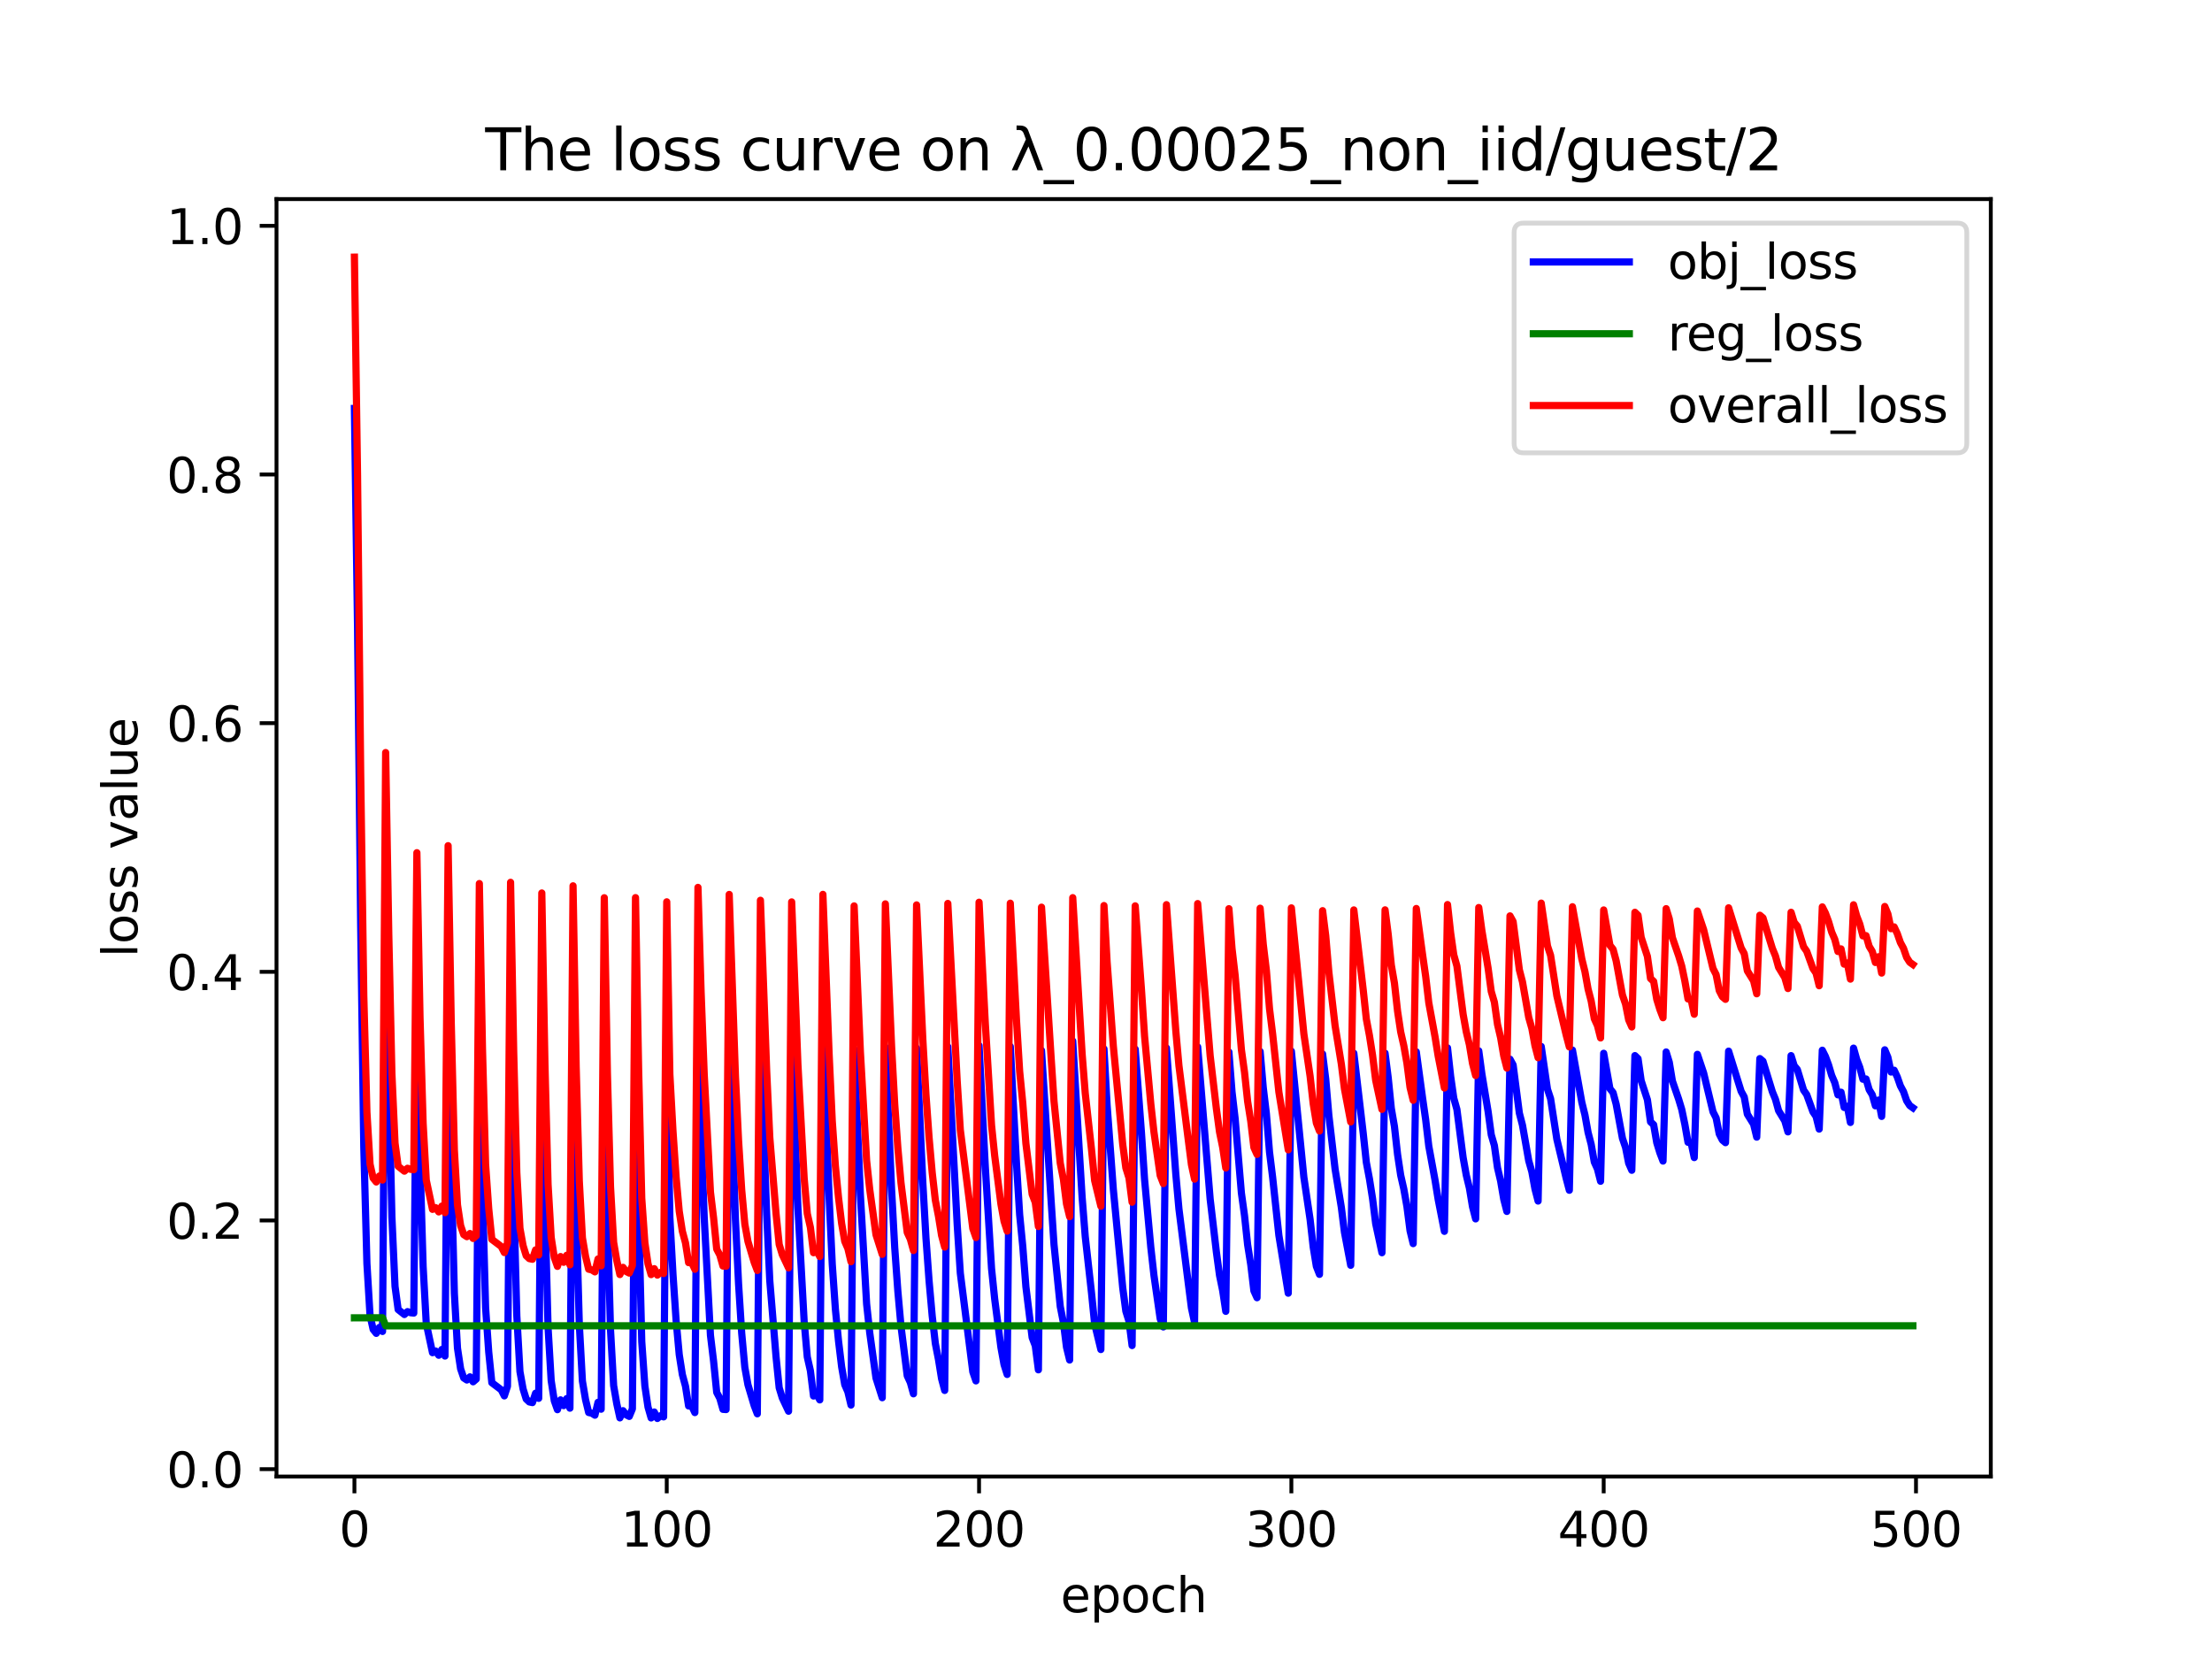 <?xml version="1.0" encoding="utf-8" standalone="no"?>
<!DOCTYPE svg PUBLIC "-//W3C//DTD SVG 1.1//EN"
  "http://www.w3.org/Graphics/SVG/1.1/DTD/svg11.dtd">
<svg xmlns:xlink="http://www.w3.org/1999/xlink" width="460.8pt" height="345.6pt" viewBox="0 0 460.8 345.6" xmlns="http://www.w3.org/2000/svg" version="1.1">
 <defs>
  <style type="text/css">*{stroke-linejoin: round; stroke-linecap: butt}</style>
 </defs>
 <g id="figure_1">
  <g id="patch_1">
   <path d="M 0 345.6 
L 460.8 345.6 
L 460.8 0 
L 0 0 
z
" style="fill: #ffffff"/>
  </g>
  <g id="axes_1">
   <g id="patch_2">
    <path d="M 57.6 307.584 
L 414.72 307.584 
L 414.72 41.472 
L 57.6 41.472 
z
" style="fill: #ffffff"/>
   </g>
   <g id="matplotlib.axis_1">
    <g id="xtick_1">
     <g id="line2d_1">
      <defs>
       <path id="mf3354cf940" d="M 0 0 
L 0 3.5 
" style="stroke: #000000; stroke-width: 0.8"/>
      </defs>
      <g>
       <use xlink:href="#mf3354cf940" x="73.833" y="307.584" style="stroke: #000000; stroke-width: 0.8"/>
      </g>
     </g>
     <g id="text_1">
      <!-- 0 -->
      <g transform="translate(70.651 322.182) scale(0.1 -0.1)">
       <defs>
        <path id="DejaVuSans-30" d="M 2034 4250 
Q 1547 4250 1301 3770 
Q 1056 3291 1056 2328 
Q 1056 1369 1301 889 
Q 1547 409 2034 409 
Q 2525 409 2770 889 
Q 3016 1369 3016 2328 
Q 3016 3291 2770 3770 
Q 2525 4250 2034 4250 
z
M 2034 4750 
Q 2819 4750 3233 4129 
Q 3647 3509 3647 2328 
Q 3647 1150 3233 529 
Q 2819 -91 2034 -91 
Q 1250 -91 836 529 
Q 422 1150 422 2328 
Q 422 3509 836 4129 
Q 1250 4750 2034 4750 
z
" transform="scale(0.016)"/>
       </defs>
       <use xlink:href="#DejaVuSans-30"/>
      </g>
     </g>
    </g>
    <g id="xtick_2">
     <g id="line2d_2">
      <g>
       <use xlink:href="#mf3354cf940" x="138.894" y="307.584" style="stroke: #000000; stroke-width: 0.8"/>
      </g>
     </g>
     <g id="text_2">
      <!-- 100 -->
      <g transform="translate(129.35 322.182) scale(0.1 -0.1)">
       <defs>
        <path id="DejaVuSans-31" d="M 794 531 
L 1825 531 
L 1825 4091 
L 703 3866 
L 703 4441 
L 1819 4666 
L 2450 4666 
L 2450 531 
L 3481 531 
L 3481 0 
L 794 0 
L 794 531 
z
" transform="scale(0.016)"/>
       </defs>
       <use xlink:href="#DejaVuSans-31"/>
       <use xlink:href="#DejaVuSans-30" x="63.623"/>
       <use xlink:href="#DejaVuSans-30" x="127.246"/>
      </g>
     </g>
    </g>
    <g id="xtick_3">
     <g id="line2d_3">
      <g>
       <use xlink:href="#mf3354cf940" x="203.955" y="307.584" style="stroke: #000000; stroke-width: 0.8"/>
      </g>
     </g>
     <g id="text_3">
      <!-- 200 -->
      <g transform="translate(194.411 322.182) scale(0.1 -0.1)">
       <defs>
        <path id="DejaVuSans-32" d="M 1228 531 
L 3431 531 
L 3431 0 
L 469 0 
L 469 531 
Q 828 903 1448 1529 
Q 2069 2156 2228 2338 
Q 2531 2678 2651 2914 
Q 2772 3150 2772 3378 
Q 2772 3750 2511 3984 
Q 2250 4219 1831 4219 
Q 1534 4219 1204 4116 
Q 875 4013 500 3803 
L 500 4441 
Q 881 4594 1212 4672 
Q 1544 4750 1819 4750 
Q 2544 4750 2975 4387 
Q 3406 4025 3406 3419 
Q 3406 3131 3298 2873 
Q 3191 2616 2906 2266 
Q 2828 2175 2409 1742 
Q 1991 1309 1228 531 
z
" transform="scale(0.016)"/>
       </defs>
       <use xlink:href="#DejaVuSans-32"/>
       <use xlink:href="#DejaVuSans-30" x="63.623"/>
       <use xlink:href="#DejaVuSans-30" x="127.246"/>
      </g>
     </g>
    </g>
    <g id="xtick_4">
     <g id="line2d_4">
      <g>
       <use xlink:href="#mf3354cf940" x="269.016" y="307.584" style="stroke: #000000; stroke-width: 0.8"/>
      </g>
     </g>
     <g id="text_4">
      <!-- 300 -->
      <g transform="translate(259.472 322.182) scale(0.1 -0.1)">
       <defs>
        <path id="DejaVuSans-33" d="M 2597 2516 
Q 3050 2419 3304 2112 
Q 3559 1806 3559 1356 
Q 3559 666 3084 287 
Q 2609 -91 1734 -91 
Q 1441 -91 1130 -33 
Q 819 25 488 141 
L 488 750 
Q 750 597 1062 519 
Q 1375 441 1716 441 
Q 2309 441 2620 675 
Q 2931 909 2931 1356 
Q 2931 1769 2642 2001 
Q 2353 2234 1838 2234 
L 1294 2234 
L 1294 2753 
L 1863 2753 
Q 2328 2753 2575 2939 
Q 2822 3125 2822 3475 
Q 2822 3834 2567 4026 
Q 2313 4219 1838 4219 
Q 1578 4219 1281 4162 
Q 984 4106 628 3988 
L 628 4550 
Q 988 4650 1302 4700 
Q 1616 4750 1894 4750 
Q 2613 4750 3031 4423 
Q 3450 4097 3450 3541 
Q 3450 3153 3228 2886 
Q 3006 2619 2597 2516 
z
" transform="scale(0.016)"/>
       </defs>
       <use xlink:href="#DejaVuSans-33"/>
       <use xlink:href="#DejaVuSans-30" x="63.623"/>
       <use xlink:href="#DejaVuSans-30" x="127.246"/>
      </g>
     </g>
    </g>
    <g id="xtick_5">
     <g id="line2d_5">
      <g>
       <use xlink:href="#mf3354cf940" x="334.077" y="307.584" style="stroke: #000000; stroke-width: 0.8"/>
      </g>
     </g>
     <g id="text_5">
      <!-- 400 -->
      <g transform="translate(324.533 322.182) scale(0.1 -0.1)">
       <defs>
        <path id="DejaVuSans-34" d="M 2419 4116 
L 825 1625 
L 2419 1625 
L 2419 4116 
z
M 2253 4666 
L 3047 4666 
L 3047 1625 
L 3713 1625 
L 3713 1100 
L 3047 1100 
L 3047 0 
L 2419 0 
L 2419 1100 
L 313 1100 
L 313 1709 
L 2253 4666 
z
" transform="scale(0.016)"/>
       </defs>
       <use xlink:href="#DejaVuSans-34"/>
       <use xlink:href="#DejaVuSans-30" x="63.623"/>
       <use xlink:href="#DejaVuSans-30" x="127.246"/>
      </g>
     </g>
    </g>
    <g id="xtick_6">
     <g id="line2d_6">
      <g>
       <use xlink:href="#mf3354cf940" x="399.138" y="307.584" style="stroke: #000000; stroke-width: 0.8"/>
      </g>
     </g>
     <g id="text_6">
      <!-- 500 -->
      <g transform="translate(389.594 322.182) scale(0.1 -0.1)">
       <defs>
        <path id="DejaVuSans-35" d="M 691 4666 
L 3169 4666 
L 3169 4134 
L 1269 4134 
L 1269 2991 
Q 1406 3038 1543 3061 
Q 1681 3084 1819 3084 
Q 2600 3084 3056 2656 
Q 3513 2228 3513 1497 
Q 3513 744 3044 326 
Q 2575 -91 1722 -91 
Q 1428 -91 1123 -41 
Q 819 9 494 109 
L 494 744 
Q 775 591 1075 516 
Q 1375 441 1709 441 
Q 2250 441 2565 725 
Q 2881 1009 2881 1497 
Q 2881 1984 2565 2268 
Q 2250 2553 1709 2553 
Q 1456 2553 1204 2497 
Q 953 2441 691 2322 
L 691 4666 
z
" transform="scale(0.016)"/>
       </defs>
       <use xlink:href="#DejaVuSans-35"/>
       <use xlink:href="#DejaVuSans-30" x="63.623"/>
       <use xlink:href="#DejaVuSans-30" x="127.246"/>
      </g>
     </g>
    </g>
    <g id="text_7">
     <!-- epoch -->
     <g transform="translate(220.932 335.861) scale(0.1 -0.1)">
      <defs>
       <path id="DejaVuSans-65" d="M 3597 1894 
L 3597 1613 
L 953 1613 
Q 991 1019 1311 708 
Q 1631 397 2203 397 
Q 2534 397 2845 478 
Q 3156 559 3463 722 
L 3463 178 
Q 3153 47 2828 -22 
Q 2503 -91 2169 -91 
Q 1331 -91 842 396 
Q 353 884 353 1716 
Q 353 2575 817 3079 
Q 1281 3584 2069 3584 
Q 2775 3584 3186 3129 
Q 3597 2675 3597 1894 
z
M 3022 2063 
Q 3016 2534 2758 2815 
Q 2500 3097 2075 3097 
Q 1594 3097 1305 2825 
Q 1016 2553 972 2059 
L 3022 2063 
z
" transform="scale(0.016)"/>
       <path id="DejaVuSans-70" d="M 1159 525 
L 1159 -1331 
L 581 -1331 
L 581 3500 
L 1159 3500 
L 1159 2969 
Q 1341 3281 1617 3432 
Q 1894 3584 2278 3584 
Q 2916 3584 3314 3078 
Q 3713 2572 3713 1747 
Q 3713 922 3314 415 
Q 2916 -91 2278 -91 
Q 1894 -91 1617 61 
Q 1341 213 1159 525 
z
M 3116 1747 
Q 3116 2381 2855 2742 
Q 2594 3103 2138 3103 
Q 1681 3103 1420 2742 
Q 1159 2381 1159 1747 
Q 1159 1113 1420 752 
Q 1681 391 2138 391 
Q 2594 391 2855 752 
Q 3116 1113 3116 1747 
z
" transform="scale(0.016)"/>
       <path id="DejaVuSans-6f" d="M 1959 3097 
Q 1497 3097 1228 2736 
Q 959 2375 959 1747 
Q 959 1119 1226 758 
Q 1494 397 1959 397 
Q 2419 397 2687 759 
Q 2956 1122 2956 1747 
Q 2956 2369 2687 2733 
Q 2419 3097 1959 3097 
z
M 1959 3584 
Q 2709 3584 3137 3096 
Q 3566 2609 3566 1747 
Q 3566 888 3137 398 
Q 2709 -91 1959 -91 
Q 1206 -91 779 398 
Q 353 888 353 1747 
Q 353 2609 779 3096 
Q 1206 3584 1959 3584 
z
" transform="scale(0.016)"/>
       <path id="DejaVuSans-63" d="M 3122 3366 
L 3122 2828 
Q 2878 2963 2633 3030 
Q 2388 3097 2138 3097 
Q 1578 3097 1268 2742 
Q 959 2388 959 1747 
Q 959 1106 1268 751 
Q 1578 397 2138 397 
Q 2388 397 2633 464 
Q 2878 531 3122 666 
L 3122 134 
Q 2881 22 2623 -34 
Q 2366 -91 2075 -91 
Q 1284 -91 818 406 
Q 353 903 353 1747 
Q 353 2603 823 3093 
Q 1294 3584 2113 3584 
Q 2378 3584 2631 3529 
Q 2884 3475 3122 3366 
z
" transform="scale(0.016)"/>
       <path id="DejaVuSans-68" d="M 3513 2113 
L 3513 0 
L 2938 0 
L 2938 2094 
Q 2938 2591 2744 2837 
Q 2550 3084 2163 3084 
Q 1697 3084 1428 2787 
Q 1159 2491 1159 1978 
L 1159 0 
L 581 0 
L 581 4863 
L 1159 4863 
L 1159 2956 
Q 1366 3272 1645 3428 
Q 1925 3584 2291 3584 
Q 2894 3584 3203 3211 
Q 3513 2838 3513 2113 
z
" transform="scale(0.016)"/>
      </defs>
      <use xlink:href="#DejaVuSans-65"/>
      <use xlink:href="#DejaVuSans-70" x="61.523"/>
      <use xlink:href="#DejaVuSans-6f" x="125"/>
      <use xlink:href="#DejaVuSans-63" x="186.182"/>
      <use xlink:href="#DejaVuSans-68" x="241.162"/>
     </g>
    </g>
   </g>
   <g id="matplotlib.axis_2">
    <g id="ytick_1">
     <g id="line2d_7">
      <defs>
       <path id="mb48f48da37" d="M 0 0 
L -3.5 0 
" style="stroke: #000000; stroke-width: 0.8"/>
      </defs>
      <g>
       <use xlink:href="#mb48f48da37" x="57.6" y="306.049" style="stroke: #000000; stroke-width: 0.8"/>
      </g>
     </g>
     <g id="text_8">
      <!-- 0.0 -->
      <g transform="translate(34.697 309.848) scale(0.1 -0.1)">
       <defs>
        <path id="DejaVuSans-2e" d="M 684 794 
L 1344 794 
L 1344 0 
L 684 0 
L 684 794 
z
" transform="scale(0.016)"/>
       </defs>
       <use xlink:href="#DejaVuSans-30"/>
       <use xlink:href="#DejaVuSans-2e" x="63.623"/>
       <use xlink:href="#DejaVuSans-30" x="95.41"/>
      </g>
     </g>
    </g>
    <g id="ytick_2">
     <g id="line2d_8">
      <g>
       <use xlink:href="#mb48f48da37" x="57.6" y="254.248" style="stroke: #000000; stroke-width: 0.8"/>
      </g>
     </g>
     <g id="text_9">
      <!-- 0.2 -->
      <g transform="translate(34.697 258.047) scale(0.1 -0.1)">
       <use xlink:href="#DejaVuSans-30"/>
       <use xlink:href="#DejaVuSans-2e" x="63.623"/>
       <use xlink:href="#DejaVuSans-32" x="95.41"/>
      </g>
     </g>
    </g>
    <g id="ytick_3">
     <g id="line2d_9">
      <g>
       <use xlink:href="#mb48f48da37" x="57.6" y="202.447" style="stroke: #000000; stroke-width: 0.8"/>
      </g>
     </g>
     <g id="text_10">
      <!-- 0.4 -->
      <g transform="translate(34.697 206.246) scale(0.1 -0.1)">
       <use xlink:href="#DejaVuSans-30"/>
       <use xlink:href="#DejaVuSans-2e" x="63.623"/>
       <use xlink:href="#DejaVuSans-34" x="95.41"/>
      </g>
     </g>
    </g>
    <g id="ytick_4">
     <g id="line2d_10">
      <g>
       <use xlink:href="#mb48f48da37" x="57.6" y="150.646" style="stroke: #000000; stroke-width: 0.8"/>
      </g>
     </g>
     <g id="text_11">
      <!-- 0.6 -->
      <g transform="translate(34.697 154.445) scale(0.1 -0.1)">
       <defs>
        <path id="DejaVuSans-36" d="M 2113 2584 
Q 1688 2584 1439 2293 
Q 1191 2003 1191 1497 
Q 1191 994 1439 701 
Q 1688 409 2113 409 
Q 2538 409 2786 701 
Q 3034 994 3034 1497 
Q 3034 2003 2786 2293 
Q 2538 2584 2113 2584 
z
M 3366 4563 
L 3366 3988 
Q 3128 4100 2886 4159 
Q 2644 4219 2406 4219 
Q 1781 4219 1451 3797 
Q 1122 3375 1075 2522 
Q 1259 2794 1537 2939 
Q 1816 3084 2150 3084 
Q 2853 3084 3261 2657 
Q 3669 2231 3669 1497 
Q 3669 778 3244 343 
Q 2819 -91 2113 -91 
Q 1303 -91 875 529 
Q 447 1150 447 2328 
Q 447 3434 972 4092 
Q 1497 4750 2381 4750 
Q 2619 4750 2861 4703 
Q 3103 4656 3366 4563 
z
" transform="scale(0.016)"/>
       </defs>
       <use xlink:href="#DejaVuSans-30"/>
       <use xlink:href="#DejaVuSans-2e" x="63.623"/>
       <use xlink:href="#DejaVuSans-36" x="95.41"/>
      </g>
     </g>
    </g>
    <g id="ytick_5">
     <g id="line2d_11">
      <g>
       <use xlink:href="#mb48f48da37" x="57.6" y="98.845" style="stroke: #000000; stroke-width: 0.8"/>
      </g>
     </g>
     <g id="text_12">
      <!-- 0.8 -->
      <g transform="translate(34.697 102.644) scale(0.1 -0.1)">
       <defs>
        <path id="DejaVuSans-38" d="M 2034 2216 
Q 1584 2216 1326 1975 
Q 1069 1734 1069 1313 
Q 1069 891 1326 650 
Q 1584 409 2034 409 
Q 2484 409 2743 651 
Q 3003 894 3003 1313 
Q 3003 1734 2745 1975 
Q 2488 2216 2034 2216 
z
M 1403 2484 
Q 997 2584 770 2862 
Q 544 3141 544 3541 
Q 544 4100 942 4425 
Q 1341 4750 2034 4750 
Q 2731 4750 3128 4425 
Q 3525 4100 3525 3541 
Q 3525 3141 3298 2862 
Q 3072 2584 2669 2484 
Q 3125 2378 3379 2068 
Q 3634 1759 3634 1313 
Q 3634 634 3220 271 
Q 2806 -91 2034 -91 
Q 1263 -91 848 271 
Q 434 634 434 1313 
Q 434 1759 690 2068 
Q 947 2378 1403 2484 
z
M 1172 3481 
Q 1172 3119 1398 2916 
Q 1625 2713 2034 2713 
Q 2441 2713 2670 2916 
Q 2900 3119 2900 3481 
Q 2900 3844 2670 4047 
Q 2441 4250 2034 4250 
Q 1625 4250 1398 4047 
Q 1172 3844 1172 3481 
z
" transform="scale(0.016)"/>
       </defs>
       <use xlink:href="#DejaVuSans-30"/>
       <use xlink:href="#DejaVuSans-2e" x="63.623"/>
       <use xlink:href="#DejaVuSans-38" x="95.41"/>
      </g>
     </g>
    </g>
    <g id="ytick_6">
     <g id="line2d_12">
      <g>
       <use xlink:href="#mb48f48da37" x="57.6" y="47.044" style="stroke: #000000; stroke-width: 0.8"/>
      </g>
     </g>
     <g id="text_13">
      <!-- 1.0 -->
      <g transform="translate(34.697 50.844) scale(0.1 -0.1)">
       <use xlink:href="#DejaVuSans-31"/>
       <use xlink:href="#DejaVuSans-2e" x="63.623"/>
       <use xlink:href="#DejaVuSans-30" x="95.41"/>
      </g>
     </g>
    </g>
    <g id="text_14">
     <!-- loss value -->
     <g transform="translate(28.617 199.433) rotate(-90) scale(0.1 -0.1)">
      <defs>
       <path id="DejaVuSans-6c" d="M 603 4863 
L 1178 4863 
L 1178 0 
L 603 0 
L 603 4863 
z
" transform="scale(0.016)"/>
       <path id="DejaVuSans-73" d="M 2834 3397 
L 2834 2853 
Q 2591 2978 2328 3040 
Q 2066 3103 1784 3103 
Q 1356 3103 1142 2972 
Q 928 2841 928 2578 
Q 928 2378 1081 2264 
Q 1234 2150 1697 2047 
L 1894 2003 
Q 2506 1872 2764 1633 
Q 3022 1394 3022 966 
Q 3022 478 2636 193 
Q 2250 -91 1575 -91 
Q 1294 -91 989 -36 
Q 684 19 347 128 
L 347 722 
Q 666 556 975 473 
Q 1284 391 1588 391 
Q 1994 391 2212 530 
Q 2431 669 2431 922 
Q 2431 1156 2273 1281 
Q 2116 1406 1581 1522 
L 1381 1569 
Q 847 1681 609 1914 
Q 372 2147 372 2553 
Q 372 3047 722 3315 
Q 1072 3584 1716 3584 
Q 2034 3584 2315 3537 
Q 2597 3491 2834 3397 
z
" transform="scale(0.016)"/>
       <path id="DejaVuSans-20" transform="scale(0.016)"/>
       <path id="DejaVuSans-76" d="M 191 3500 
L 800 3500 
L 1894 563 
L 2988 3500 
L 3597 3500 
L 2284 0 
L 1503 0 
L 191 3500 
z
" transform="scale(0.016)"/>
       <path id="DejaVuSans-61" d="M 2194 1759 
Q 1497 1759 1228 1600 
Q 959 1441 959 1056 
Q 959 750 1161 570 
Q 1363 391 1709 391 
Q 2188 391 2477 730 
Q 2766 1069 2766 1631 
L 2766 1759 
L 2194 1759 
z
M 3341 1997 
L 3341 0 
L 2766 0 
L 2766 531 
Q 2569 213 2275 61 
Q 1981 -91 1556 -91 
Q 1019 -91 701 211 
Q 384 513 384 1019 
Q 384 1609 779 1909 
Q 1175 2209 1959 2209 
L 2766 2209 
L 2766 2266 
Q 2766 2663 2505 2880 
Q 2244 3097 1772 3097 
Q 1472 3097 1187 3025 
Q 903 2953 641 2809 
L 641 3341 
Q 956 3463 1253 3523 
Q 1550 3584 1831 3584 
Q 2591 3584 2966 3190 
Q 3341 2797 3341 1997 
z
" transform="scale(0.016)"/>
       <path id="DejaVuSans-75" d="M 544 1381 
L 544 3500 
L 1119 3500 
L 1119 1403 
Q 1119 906 1312 657 
Q 1506 409 1894 409 
Q 2359 409 2629 706 
Q 2900 1003 2900 1516 
L 2900 3500 
L 3475 3500 
L 3475 0 
L 2900 0 
L 2900 538 
Q 2691 219 2414 64 
Q 2138 -91 1772 -91 
Q 1169 -91 856 284 
Q 544 659 544 1381 
z
M 1991 3584 
L 1991 3584 
z
" transform="scale(0.016)"/>
      </defs>
      <use xlink:href="#DejaVuSans-6c"/>
      <use xlink:href="#DejaVuSans-6f" x="27.783"/>
      <use xlink:href="#DejaVuSans-73" x="88.965"/>
      <use xlink:href="#DejaVuSans-73" x="141.064"/>
      <use xlink:href="#DejaVuSans-20" x="193.164"/>
      <use xlink:href="#DejaVuSans-76" x="224.951"/>
      <use xlink:href="#DejaVuSans-61" x="284.131"/>
      <use xlink:href="#DejaVuSans-6c" x="345.41"/>
      <use xlink:href="#DejaVuSans-75" x="373.193"/>
      <use xlink:href="#DejaVuSans-65" x="436.572"/>
     </g>
    </g>
   </g>
   <g id="line2d_13">
    <path d="M 73.833 85.087 
L 74.483 130.516 
L 75.134 192.461 
L 75.785 238.934 
L 76.435 263.209 
L 77.086 274.046 
L 77.736 276.948 
L 78.387 277.76 
L 79.038 276.519 
L 79.688 277.365 
L 80.339 186.615 
L 80.989 224.417 
L 81.64 253.487 
L 82.291 267.973 
L 82.941 272.802 
L 84.242 273.837 
L 84.893 273.237 
L 85.544 273.466 
L 86.194 273.539 
L 86.845 207.485 
L 87.496 241.769 
L 88.146 263.855 
L 88.797 275.696 
L 90.098 281.789 
L 90.749 281.445 
L 91.399 282.322 
L 92.05 281.114 
L 92.7 282.485 
L 93.351 206.023 
L 94.002 242.879 
L 94.652 269.427 
L 95.303 280.848 
L 95.953 285.154 
L 96.604 287.052 
L 97.255 287.477 
L 97.905 286.822 
L 98.556 287.852 
L 99.207 287.293 
L 99.857 213.912 
L 100.508 248.267 
L 101.158 272.391 
L 101.809 281.627 
L 102.46 288.041 
L 103.761 289.023 
L 104.411 289.517 
L 105.062 290.788 
L 105.713 288.793 
L 106.363 213.653 
L 107.014 248.998 
L 107.664 274.139 
L 108.315 285.726 
L 108.966 289.338 
L 109.616 291.435 
L 110.267 292.049 
L 110.918 292.185 
L 111.568 290.237 
L 112.219 291.297 
L 112.869 215.875 
L 113.52 251.51 
L 114.171 276.561 
L 114.821 287.613 
L 115.472 291.823 
L 116.122 293.661 
L 116.773 291.619 
L 117.424 292.817 
L 118.074 291.345 
L 118.725 293.349 
L 119.375 214.381 
L 120.026 252.04 
L 120.677 275.838 
L 121.327 287.708 
L 121.978 291.568 
L 122.629 294.249 
L 123.279 294.396 
L 123.93 294.81 
L 124.58 292.126 
L 125.231 293.56 
L 125.882 216.863 
L 126.532 253.312 
L 127.183 277.057 
L 127.833 288.658 
L 128.484 292.43 
L 129.135 295.368 
L 129.785 293.871 
L 130.436 294.728 
L 131.086 295.062 
L 131.737 293.493 
L 132.388 216.84 
L 133.038 252.634 
L 133.689 279.472 
L 134.339 288.724 
L 134.99 293.111 
L 135.641 295.38 
L 136.291 294.148 
L 136.942 295.488 
L 137.593 294.922 
L 138.243 295.162 
L 138.894 217.72 
L 139.544 253.612 
L 140.195 265.47 
L 140.846 275.069 
L 141.496 282.185 
L 142.147 286.347 
L 142.797 288.758 
L 143.448 292.882 
L 144.099 292.895 
L 144.749 294.266 
L 145.4 214.713 
L 146.05 236.406 
L 146.701 253.631 
L 148.002 278.182 
L 148.653 283.566 
L 149.304 290.063 
L 149.954 291.294 
L 150.605 293.59 
L 151.255 293.638 
L 151.906 216.178 
L 153.207 254.105 
L 153.858 267.476 
L 154.508 277.699 
L 155.159 284.838 
L 155.81 288.458 
L 157.111 292.822 
L 157.761 294.522 
L 158.412 217.398 
L 159.713 252.962 
L 160.364 266.832 
L 161.665 282.658 
L 162.316 289.094 
L 162.966 291.218 
L 164.268 293.981 
L 164.918 217.739 
L 166.219 251.558 
L 167.521 275.295 
L 168.171 282.674 
L 168.822 285.555 
L 169.472 290.816 
L 170.123 290.416 
L 170.774 291.622 
L 171.424 216.167 
L 172.725 249.523 
L 173.376 263.381 
L 174.027 272.735 
L 174.677 279.324 
L 175.328 284.73 
L 175.979 288.463 
L 176.629 289.955 
L 177.28 292.699 
L 177.93 218.57 
L 179.232 248.907 
L 180.533 271.644 
L 181.183 277.659 
L 182.485 287.072 
L 183.786 291.167 
L 184.436 218.15 
L 185.738 247.867 
L 186.388 259.918 
L 187.039 268.977 
L 187.69 276.245 
L 188.991 286.595 
L 189.641 288.002 
L 190.292 290.359 
L 190.943 218.366 
L 192.244 246.432 
L 192.894 257.879 
L 193.545 266.841 
L 194.196 274.153 
L 194.846 279.86 
L 195.497 283.19 
L 196.147 287.215 
L 196.798 289.653 
L 197.449 218.058 
L 199.401 255.093 
L 200.051 265.219 
L 202.654 285.786 
L 203.304 287.662 
L 203.955 217.808 
L 205.256 243.041 
L 206.557 264.258 
L 207.208 270.598 
L 208.509 280.678 
L 209.16 284.262 
L 209.81 286.32 
L 210.461 218.009 
L 211.762 242.493 
L 212.413 253.036 
L 213.063 259.651 
L 213.714 268.059 
L 215.015 278.639 
L 215.666 280.343 
L 216.316 285.36 
L 216.967 218.838 
L 218.919 249.442 
L 219.569 259.265 
L 220.871 272.163 
L 221.521 275.489 
L 222.172 280.646 
L 222.822 283.316 
L 223.473 216.857 
L 224.774 238.709 
L 225.425 249.378 
L 226.076 257.601 
L 227.377 269.273 
L 228.027 275.759 
L 229.329 281.132 
L 229.979 218.503 
L 230.63 230.225 
L 231.931 247.821 
L 233.883 268.248 
L 234.533 273.143 
L 235.184 275.232 
L 235.835 280.3 
L 236.485 218.564 
L 237.787 236.018 
L 238.437 245.735 
L 239.738 259.858 
L 240.389 265.68 
L 241.69 274.738 
L 242.341 276.42 
L 242.991 218.316 
L 244.943 244.605 
L 245.594 251.861 
L 247.546 267.371 
L 248.196 272.472 
L 248.847 275.494 
L 249.498 218.091 
L 252.1 249.805 
L 253.401 260.861 
L 254.052 265.684 
L 254.702 268.851 
L 255.353 273.172 
L 256.004 219.155 
L 256.654 227.469 
L 257.305 233.062 
L 258.606 248.528 
L 259.257 253.234 
L 259.907 259.325 
L 260.558 263.442 
L 261.208 268.904 
L 261.859 270.338 
L 262.51 219.055 
L 263.16 226.571 
L 263.811 232.007 
L 264.462 239.979 
L 265.112 245.256 
L 266.413 257.363 
L 268.365 269.395 
L 269.016 218.987 
L 271.618 245.237 
L 272.919 254.053 
L 273.57 259.819 
L 274.221 263.802 
L 274.871 265.47 
L 275.522 219.569 
L 276.173 224.788 
L 276.823 232.336 
L 278.124 243.542 
L 279.426 251.53 
L 280.076 256.71 
L 281.377 263.582 
L 282.028 219.413 
L 283.98 236.049 
L 284.63 242.126 
L 285.281 245.583 
L 285.932 249.721 
L 286.582 254.929 
L 287.884 260.962 
L 288.534 219.398 
L 289.185 224.466 
L 289.835 230.887 
L 290.486 234.656 
L 291.137 240.487 
L 291.787 244.813 
L 292.438 247.686 
L 293.088 251.343 
L 293.739 256.395 
L 294.39 259.068 
L 295.04 219.116 
L 296.341 228.694 
L 296.992 233.249 
L 297.643 238.761 
L 298.944 245.852 
L 299.595 249.85 
L 300.896 256.511 
L 301.546 218.297 
L 302.197 224.21 
L 302.848 228.769 
L 303.498 231.097 
L 304.799 241.165 
L 305.45 244.794 
L 306.101 247.488 
L 306.751 251.391 
L 307.402 253.915 
L 308.052 218.914 
L 308.703 223.707 
L 310.004 231.581 
L 310.655 236.397 
L 311.305 238.627 
L 311.956 243.251 
L 312.607 246.032 
L 313.257 249.826 
L 313.908 252.362 
L 314.559 220.655 
L 315.209 221.836 
L 316.51 231.883 
L 317.161 234.4 
L 318.462 241.813 
L 319.113 244.11 
L 319.763 247.692 
L 320.414 250.199 
L 321.065 217.995 
L 322.366 226.899 
L 323.016 228.869 
L 324.318 237.313 
L 326.27 245.501 
L 326.92 247.952 
L 327.571 218.751 
L 329.523 229.633 
L 330.173 232.269 
L 330.824 235.898 
L 331.474 238.401 
L 332.125 242.085 
L 332.776 243.516 
L 333.426 246.079 
L 334.077 219.419 
L 335.378 226.797 
L 336.029 227.606 
L 336.679 230.031 
L 337.981 237.122 
L 338.631 239.028 
L 339.282 242.318 
L 339.932 243.791 
L 340.583 219.904 
L 341.234 220.54 
L 341.884 225.114 
L 343.185 229.098 
L 343.836 233.7 
L 344.487 234.305 
L 345.137 238.06 
L 345.788 240.17 
L 346.438 241.87 
L 347.089 219.147 
L 347.74 221.276 
L 348.39 225.194 
L 349.691 228.97 
L 350.342 231.125 
L 350.993 234.262 
L 351.643 237.961 
L 352.294 238.086 
L 352.945 241.145 
L 353.595 219.639 
L 354.896 223.515 
L 356.848 231.608 
L 357.499 232.884 
L 358.149 236.214 
L 358.8 237.49 
L 359.451 238.04 
L 360.101 218.975 
L 362.704 227.325 
L 363.354 228.513 
L 364.005 232.104 
L 365.306 234.193 
L 365.957 236.885 
L 366.607 220.522 
L 367.258 221.069 
L 369.21 227.423 
L 369.86 229.009 
L 370.511 231.372 
L 371.812 233.516 
L 372.463 235.791 
L 373.113 219.906 
L 373.764 222.017 
L 374.415 222.798 
L 375.716 227.087 
L 376.367 228.014 
L 377.668 231.611 
L 378.318 232.573 
L 378.969 235.209 
L 379.62 218.783 
L 380.27 220.082 
L 380.921 221.837 
L 381.571 224.029 
L 382.222 225.549 
L 382.873 228.076 
L 383.523 227.528 
L 384.174 230.706 
L 384.824 230.453 
L 385.475 233.828 
L 386.126 218.345 
L 386.776 220.669 
L 387.427 222.357 
L 388.078 224.825 
L 388.728 224.769 
L 389.379 226.997 
L 390.029 228.062 
L 390.68 230.366 
L 391.331 229.165 
L 391.981 232.569 
L 392.632 218.696 
L 393.282 220.248 
L 393.933 223.321 
L 394.584 222.944 
L 395.234 224.334 
L 395.885 226.203 
L 396.535 227.412 
L 397.186 229.297 
L 397.837 230.313 
L 398.487 230.776 
L 398.487 230.776 
" clip-path="url(#pbea7ef5350)" style="fill: none; stroke: #0000ff; stroke-width: 1.5; stroke-linecap: square"/>
   </g>
   <g id="line2d_14">
    <path d="M 73.833 274.53 
L 79.688 274.509 
L 80.339 276.202 
L 118.725 276.187 
L 123.93 276.19 
L 156.46 276.194 
L 263.811 276.19 
L 398.487 276.188 
L 398.487 276.188 
" clip-path="url(#pbea7ef5350)" style="fill: none; stroke: #008000; stroke-width: 1.5; stroke-linecap: square"/>
   </g>
   <g id="line2d_15">
    <path d="M 73.833 53.568 
L 74.483 98.997 
L 75.134 160.94 
L 75.785 207.412 
L 76.435 231.684 
L 77.086 242.517 
L 77.736 245.417 
L 78.387 246.226 
L 79.038 244.982 
L 79.688 245.825 
L 80.339 156.769 
L 80.989 194.568 
L 81.64 223.636 
L 82.291 238.119 
L 82.941 242.945 
L 84.242 243.975 
L 84.893 243.372 
L 85.544 243.598 
L 86.194 243.669 
L 86.845 177.632 
L 87.496 211.915 
L 88.146 234 
L 88.797 245.84 
L 90.098 251.93 
L 90.749 251.584 
L 91.399 252.459 
L 92.05 251.25 
L 92.7 252.619 
L 93.351 176.172 
L 94.002 213.028 
L 94.652 239.575 
L 95.303 250.995 
L 95.953 255.299 
L 96.604 257.196 
L 97.255 257.619 
L 97.905 256.963 
L 98.556 257.99 
L 99.207 257.43 
L 99.857 184.063 
L 100.508 218.418 
L 101.158 242.542 
L 101.809 251.776 
L 102.46 258.189 
L 103.761 259.167 
L 104.411 259.659 
L 105.062 260.927 
L 105.713 258.931 
L 106.363 183.805 
L 107.014 219.15 
L 107.664 244.29 
L 108.315 255.876 
L 108.966 259.486 
L 109.616 261.582 
L 110.267 262.193 
L 110.918 262.328 
L 111.568 260.378 
L 112.219 261.435 
L 112.869 186.028 
L 113.52 221.662 
L 114.171 246.712 
L 114.821 257.763 
L 115.472 261.971 
L 116.122 263.808 
L 116.773 261.763 
L 117.424 262.959 
L 118.074 261.485 
L 118.725 263.487 
L 119.375 184.533 
L 120.026 222.192 
L 120.677 245.989 
L 121.327 257.858 
L 121.978 261.716 
L 122.629 264.395 
L 123.279 264.54 
L 123.93 264.952 
L 124.58 262.266 
L 125.231 263.698 
L 125.882 187.014 
L 126.532 223.463 
L 127.183 247.207 
L 127.833 258.807 
L 128.484 262.577 
L 129.135 265.513 
L 129.785 264.014 
L 130.436 264.868 
L 131.086 265.201 
L 131.737 263.63 
L 132.388 186.991 
L 133.038 222.785 
L 133.689 249.622 
L 134.339 258.872 
L 134.99 263.258 
L 135.641 265.525 
L 136.291 264.29 
L 136.942 265.628 
L 137.593 265.06 
L 138.243 265.297 
L 138.894 187.869 
L 139.544 223.761 
L 140.195 235.619 
L 140.846 245.217 
L 141.496 252.333 
L 142.147 256.495 
L 142.797 258.905 
L 143.448 263.028 
L 144.099 263.041 
L 144.749 264.411 
L 145.4 184.862 
L 146.05 206.555 
L 146.701 223.78 
L 148.002 248.33 
L 148.653 253.714 
L 149.304 260.209 
L 149.954 261.44 
L 150.605 263.735 
L 151.255 263.782 
L 151.906 186.327 
L 153.207 224.253 
L 153.858 237.624 
L 154.508 247.846 
L 155.159 254.985 
L 155.81 258.604 
L 157.111 262.967 
L 157.761 264.667 
L 158.412 187.546 
L 159.713 223.109 
L 160.364 236.979 
L 161.665 252.805 
L 162.316 259.24 
L 162.966 261.364 
L 164.268 264.125 
L 164.918 187.887 
L 166.219 221.706 
L 167.521 245.441 
L 168.171 252.82 
L 168.822 255.7 
L 169.472 260.961 
L 170.123 260.561 
L 170.774 261.765 
L 171.424 186.314 
L 172.725 219.67 
L 173.376 233.527 
L 174.027 242.881 
L 174.677 249.469 
L 175.328 254.875 
L 175.979 258.608 
L 176.629 260.099 
L 177.28 262.842 
L 177.93 188.717 
L 179.232 219.053 
L 180.533 241.79 
L 181.183 247.804 
L 182.485 257.216 
L 183.786 261.31 
L 184.436 188.296 
L 185.738 218.013 
L 186.388 230.064 
L 187.039 239.122 
L 187.69 246.389 
L 188.991 256.739 
L 189.641 258.146 
L 190.292 260.502 
L 190.943 188.512 
L 192.244 216.577 
L 192.894 228.024 
L 193.545 236.986 
L 194.196 244.298 
L 194.846 250.005 
L 195.497 253.334 
L 196.147 257.358 
L 196.798 259.796 
L 197.449 188.203 
L 199.401 225.238 
L 200.051 235.364 
L 202.654 255.929 
L 203.304 257.805 
L 203.955 187.953 
L 205.256 213.185 
L 206.557 234.402 
L 207.208 240.741 
L 208.509 250.821 
L 209.16 254.405 
L 209.81 256.463 
L 210.461 188.153 
L 211.762 212.637 
L 212.413 223.18 
L 213.063 229.794 
L 213.714 238.202 
L 215.015 248.782 
L 215.666 250.485 
L 216.316 255.503 
L 216.967 188.982 
L 218.919 219.586 
L 219.569 229.408 
L 220.871 242.306 
L 221.521 245.632 
L 222.172 250.789 
L 222.822 253.458 
L 223.473 187 
L 224.774 208.853 
L 225.425 219.521 
L 226.076 227.744 
L 227.377 239.416 
L 228.027 245.901 
L 229.329 251.275 
L 229.979 188.646 
L 230.63 200.368 
L 231.931 217.964 
L 233.883 238.39 
L 234.533 243.285 
L 235.184 245.375 
L 235.835 250.442 
L 236.485 188.707 
L 237.787 206.16 
L 238.437 215.877 
L 239.738 230 
L 240.389 235.822 
L 241.69 244.879 
L 242.341 246.562 
L 242.991 188.458 
L 244.943 214.747 
L 245.594 222.003 
L 247.546 237.513 
L 248.196 242.614 
L 248.847 245.636 
L 249.498 188.233 
L 252.1 219.947 
L 253.401 231.003 
L 254.052 235.825 
L 254.702 238.992 
L 255.353 243.313 
L 256.004 189.297 
L 256.654 197.611 
L 257.305 203.204 
L 258.606 218.67 
L 259.257 223.376 
L 259.907 229.467 
L 260.558 233.584 
L 261.208 239.045 
L 261.859 240.48 
L 262.51 189.197 
L 263.16 196.712 
L 263.811 202.149 
L 264.462 210.12 
L 265.112 215.398 
L 266.413 227.504 
L 268.365 239.536 
L 269.016 189.129 
L 271.618 215.379 
L 272.919 224.195 
L 273.57 229.96 
L 274.221 233.943 
L 274.871 235.611 
L 275.522 189.71 
L 276.173 194.93 
L 276.823 202.477 
L 278.124 213.683 
L 279.426 221.671 
L 280.076 226.851 
L 281.377 233.723 
L 282.028 189.554 
L 283.98 206.191 
L 284.63 212.267 
L 285.281 215.724 
L 285.932 219.862 
L 286.582 225.07 
L 287.884 231.103 
L 288.534 189.539 
L 289.185 194.607 
L 289.835 201.028 
L 290.486 204.797 
L 291.137 210.628 
L 291.787 214.954 
L 292.438 217.827 
L 293.088 221.484 
L 293.739 226.536 
L 294.39 229.208 
L 295.04 189.257 
L 296.341 198.835 
L 296.992 203.39 
L 297.643 208.901 
L 298.944 215.993 
L 299.595 219.991 
L 300.896 226.652 
L 301.546 188.438 
L 302.197 194.351 
L 302.848 198.91 
L 303.498 201.238 
L 304.799 211.306 
L 305.45 214.935 
L 306.101 217.628 
L 306.751 221.531 
L 307.402 224.056 
L 308.052 189.055 
L 308.703 193.847 
L 310.004 201.722 
L 310.655 206.538 
L 311.305 208.768 
L 311.956 213.392 
L 312.607 216.173 
L 313.257 219.967 
L 313.908 222.503 
L 314.559 190.796 
L 315.209 191.977 
L 316.51 202.024 
L 317.161 204.54 
L 318.462 211.953 
L 319.113 214.251 
L 319.763 217.833 
L 320.414 220.339 
L 321.065 188.135 
L 322.366 197.039 
L 323.016 199.01 
L 324.318 207.453 
L 326.27 215.641 
L 326.92 218.092 
L 327.571 188.892 
L 329.523 199.773 
L 330.173 202.409 
L 330.824 206.038 
L 331.474 208.542 
L 332.125 212.226 
L 332.776 213.656 
L 333.426 216.22 
L 334.077 189.559 
L 335.378 196.937 
L 336.029 197.746 
L 336.679 200.171 
L 337.981 207.262 
L 338.631 209.169 
L 339.282 212.459 
L 339.932 213.932 
L 340.583 190.044 
L 341.234 190.68 
L 341.884 195.255 
L 343.185 199.238 
L 343.836 203.84 
L 344.487 204.445 
L 345.137 208.2 
L 345.788 210.31 
L 346.438 212.011 
L 347.089 189.287 
L 347.74 191.416 
L 348.39 195.334 
L 349.691 199.11 
L 350.342 201.265 
L 350.993 204.402 
L 351.643 208.101 
L 352.294 208.226 
L 352.945 211.285 
L 353.595 189.779 
L 354.896 193.655 
L 356.848 201.749 
L 357.499 203.024 
L 358.149 206.354 
L 358.8 207.63 
L 359.451 208.18 
L 360.101 189.115 
L 362.704 197.465 
L 363.354 198.653 
L 364.005 202.244 
L 365.306 204.333 
L 365.957 207.025 
L 366.607 190.662 
L 367.258 191.209 
L 369.21 197.563 
L 369.86 199.15 
L 370.511 201.512 
L 371.812 203.656 
L 372.463 205.931 
L 373.113 190.046 
L 373.764 192.157 
L 374.415 192.938 
L 375.716 197.227 
L 376.367 198.154 
L 377.668 201.751 
L 378.318 202.713 
L 378.969 205.349 
L 379.62 188.923 
L 380.27 190.222 
L 380.921 191.977 
L 381.571 194.169 
L 382.222 195.689 
L 382.873 198.216 
L 383.523 197.668 
L 384.174 200.846 
L 384.824 200.593 
L 385.475 203.968 
L 386.126 188.484 
L 386.776 190.809 
L 387.427 192.497 
L 388.078 194.965 
L 388.728 194.909 
L 389.379 197.136 
L 390.029 198.202 
L 390.68 200.506 
L 391.331 199.305 
L 391.981 202.709 
L 392.632 188.835 
L 393.282 190.388 
L 393.933 193.461 
L 394.584 193.084 
L 395.234 194.474 
L 395.885 196.342 
L 396.535 197.552 
L 397.186 199.437 
L 397.837 200.453 
L 398.487 200.915 
L 398.487 200.915 
" clip-path="url(#pbea7ef5350)" style="fill: none; stroke: #ff0000; stroke-width: 1.5; stroke-linecap: square"/>
   </g>
   <g id="patch_3">
    <path d="M 57.6 307.584 
L 57.6 41.472 
" style="fill: none; stroke: #000000; stroke-width: 0.8; stroke-linejoin: miter; stroke-linecap: square"/>
   </g>
   <g id="patch_4">
    <path d="M 414.72 307.584 
L 414.72 41.472 
" style="fill: none; stroke: #000000; stroke-width: 0.8; stroke-linejoin: miter; stroke-linecap: square"/>
   </g>
   <g id="patch_5">
    <path d="M 57.6 307.584 
L 414.72 307.584 
" style="fill: none; stroke: #000000; stroke-width: 0.8; stroke-linejoin: miter; stroke-linecap: square"/>
   </g>
   <g id="patch_6">
    <path d="M 57.6 41.472 
L 414.72 41.472 
" style="fill: none; stroke: #000000; stroke-width: 0.8; stroke-linejoin: miter; stroke-linecap: square"/>
   </g>
   <g id="text_15">
    <!-- The loss curve on λ_0.00025_non_iid/guest/2 -->
    <g transform="translate(101.076 35.472) scale(0.12 -0.12)">
     <defs>
      <path id="DejaVuSans-54" d="M -19 4666 
L 3928 4666 
L 3928 4134 
L 2272 4134 
L 2272 0 
L 1638 0 
L 1638 4134 
L -19 4134 
L -19 4666 
z
" transform="scale(0.016)"/>
      <path id="DejaVuSans-72" d="M 2631 2963 
Q 2534 3019 2420 3045 
Q 2306 3072 2169 3072 
Q 1681 3072 1420 2755 
Q 1159 2438 1159 1844 
L 1159 0 
L 581 0 
L 581 3500 
L 1159 3500 
L 1159 2956 
Q 1341 3275 1631 3429 
Q 1922 3584 2338 3584 
Q 2397 3584 2469 3576 
Q 2541 3569 2628 3553 
L 2631 2963 
z
" transform="scale(0.016)"/>
      <path id="DejaVuSans-6e" d="M 3513 2113 
L 3513 0 
L 2938 0 
L 2938 2094 
Q 2938 2591 2744 2837 
Q 2550 3084 2163 3084 
Q 1697 3084 1428 2787 
Q 1159 2491 1159 1978 
L 1159 0 
L 581 0 
L 581 3500 
L 1159 3500 
L 1159 2956 
Q 1366 3272 1645 3428 
Q 1925 3584 2291 3584 
Q 2894 3584 3203 3211 
Q 3513 2838 3513 2113 
z
" transform="scale(0.016)"/>
      <path id="DejaVuSans-3bb" d="M 1981 4316 
L 3597 0 
L 2988 0 
L 2006 2588 
L 800 0 
L 191 0 
L 1725 3356 
L 1494 3975 
Q 1347 4369 1013 4369 
L 713 4369 
L 713 4863 
L 1078 4856 
Q 1784 4847 1981 4316 
z
" transform="scale(0.016)"/>
      <path id="DejaVuSans-5f" d="M 3263 -1063 
L 3263 -1509 
L -63 -1509 
L -63 -1063 
L 3263 -1063 
z
" transform="scale(0.016)"/>
      <path id="DejaVuSans-69" d="M 603 3500 
L 1178 3500 
L 1178 0 
L 603 0 
L 603 3500 
z
M 603 4863 
L 1178 4863 
L 1178 4134 
L 603 4134 
L 603 4863 
z
" transform="scale(0.016)"/>
      <path id="DejaVuSans-64" d="M 2906 2969 
L 2906 4863 
L 3481 4863 
L 3481 0 
L 2906 0 
L 2906 525 
Q 2725 213 2448 61 
Q 2172 -91 1784 -91 
Q 1150 -91 751 415 
Q 353 922 353 1747 
Q 353 2572 751 3078 
Q 1150 3584 1784 3584 
Q 2172 3584 2448 3432 
Q 2725 3281 2906 2969 
z
M 947 1747 
Q 947 1113 1208 752 
Q 1469 391 1925 391 
Q 2381 391 2643 752 
Q 2906 1113 2906 1747 
Q 2906 2381 2643 2742 
Q 2381 3103 1925 3103 
Q 1469 3103 1208 2742 
Q 947 2381 947 1747 
z
" transform="scale(0.016)"/>
      <path id="DejaVuSans-2f" d="M 1625 4666 
L 2156 4666 
L 531 -594 
L 0 -594 
L 1625 4666 
z
" transform="scale(0.016)"/>
      <path id="DejaVuSans-67" d="M 2906 1791 
Q 2906 2416 2648 2759 
Q 2391 3103 1925 3103 
Q 1463 3103 1205 2759 
Q 947 2416 947 1791 
Q 947 1169 1205 825 
Q 1463 481 1925 481 
Q 2391 481 2648 825 
Q 2906 1169 2906 1791 
z
M 3481 434 
Q 3481 -459 3084 -895 
Q 2688 -1331 1869 -1331 
Q 1566 -1331 1297 -1286 
Q 1028 -1241 775 -1147 
L 775 -588 
Q 1028 -725 1275 -790 
Q 1522 -856 1778 -856 
Q 2344 -856 2625 -561 
Q 2906 -266 2906 331 
L 2906 616 
Q 2728 306 2450 153 
Q 2172 0 1784 0 
Q 1141 0 747 490 
Q 353 981 353 1791 
Q 353 2603 747 3093 
Q 1141 3584 1784 3584 
Q 2172 3584 2450 3431 
Q 2728 3278 2906 2969 
L 2906 3500 
L 3481 3500 
L 3481 434 
z
" transform="scale(0.016)"/>
      <path id="DejaVuSans-74" d="M 1172 4494 
L 1172 3500 
L 2356 3500 
L 2356 3053 
L 1172 3053 
L 1172 1153 
Q 1172 725 1289 603 
Q 1406 481 1766 481 
L 2356 481 
L 2356 0 
L 1766 0 
Q 1100 0 847 248 
Q 594 497 594 1153 
L 594 3053 
L 172 3053 
L 172 3500 
L 594 3500 
L 594 4494 
L 1172 4494 
z
" transform="scale(0.016)"/>
     </defs>
     <use xlink:href="#DejaVuSans-54"/>
     <use xlink:href="#DejaVuSans-68" x="61.084"/>
     <use xlink:href="#DejaVuSans-65" x="124.463"/>
     <use xlink:href="#DejaVuSans-20" x="185.986"/>
     <use xlink:href="#DejaVuSans-6c" x="217.773"/>
     <use xlink:href="#DejaVuSans-6f" x="245.557"/>
     <use xlink:href="#DejaVuSans-73" x="306.738"/>
     <use xlink:href="#DejaVuSans-73" x="358.838"/>
     <use xlink:href="#DejaVuSans-20" x="410.938"/>
     <use xlink:href="#DejaVuSans-63" x="442.725"/>
     <use xlink:href="#DejaVuSans-75" x="497.705"/>
     <use xlink:href="#DejaVuSans-72" x="561.084"/>
     <use xlink:href="#DejaVuSans-76" x="602.197"/>
     <use xlink:href="#DejaVuSans-65" x="661.377"/>
     <use xlink:href="#DejaVuSans-20" x="722.9"/>
     <use xlink:href="#DejaVuSans-6f" x="754.688"/>
     <use xlink:href="#DejaVuSans-6e" x="815.869"/>
     <use xlink:href="#DejaVuSans-20" x="879.248"/>
     <use xlink:href="#DejaVuSans-3bb" x="911.035"/>
     <use xlink:href="#DejaVuSans-5f" x="970.215"/>
     <use xlink:href="#DejaVuSans-30" x="1020.215"/>
     <use xlink:href="#DejaVuSans-2e" x="1083.838"/>
     <use xlink:href="#DejaVuSans-30" x="1115.625"/>
     <use xlink:href="#DejaVuSans-30" x="1179.248"/>
     <use xlink:href="#DejaVuSans-30" x="1242.871"/>
     <use xlink:href="#DejaVuSans-32" x="1306.494"/>
     <use xlink:href="#DejaVuSans-35" x="1370.117"/>
     <use xlink:href="#DejaVuSans-5f" x="1433.74"/>
     <use xlink:href="#DejaVuSans-6e" x="1483.74"/>
     <use xlink:href="#DejaVuSans-6f" x="1547.119"/>
     <use xlink:href="#DejaVuSans-6e" x="1608.301"/>
     <use xlink:href="#DejaVuSans-5f" x="1671.68"/>
     <use xlink:href="#DejaVuSans-69" x="1721.68"/>
     <use xlink:href="#DejaVuSans-69" x="1749.463"/>
     <use xlink:href="#DejaVuSans-64" x="1777.246"/>
     <use xlink:href="#DejaVuSans-2f" x="1840.723"/>
     <use xlink:href="#DejaVuSans-67" x="1874.414"/>
     <use xlink:href="#DejaVuSans-75" x="1937.891"/>
     <use xlink:href="#DejaVuSans-65" x="2001.27"/>
     <use xlink:href="#DejaVuSans-73" x="2062.793"/>
     <use xlink:href="#DejaVuSans-74" x="2114.893"/>
     <use xlink:href="#DejaVuSans-2f" x="2154.102"/>
     <use xlink:href="#DejaVuSans-32" x="2187.793"/>
    </g>
   </g>
   <g id="legend_1">
    <g id="patch_7">
     <path d="M 317.418 94.341 
L 407.72 94.341 
Q 409.72 94.341 409.72 92.341 
L 409.72 48.472 
Q 409.72 46.472 407.72 46.472 
L 317.418 46.472 
Q 315.418 46.472 315.418 48.472 
L 315.418 92.341 
Q 315.418 94.341 317.418 94.341 
z
" style="fill: #ffffff; opacity: 0.8; stroke: #cccccc; stroke-linejoin: miter"/>
    </g>
    <g id="line2d_16">
     <path d="M 319.418 54.57 
L 329.418 54.57 
L 339.418 54.57 
" style="fill: none; stroke: #0000ff; stroke-width: 1.5; stroke-linecap: square"/>
    </g>
    <g id="text_16">
     <!-- obj_loss -->
     <g transform="translate(347.418 58.07) scale(0.1 -0.1)">
      <defs>
       <path id="DejaVuSans-62" d="M 3116 1747 
Q 3116 2381 2855 2742 
Q 2594 3103 2138 3103 
Q 1681 3103 1420 2742 
Q 1159 2381 1159 1747 
Q 1159 1113 1420 752 
Q 1681 391 2138 391 
Q 2594 391 2855 752 
Q 3116 1113 3116 1747 
z
M 1159 2969 
Q 1341 3281 1617 3432 
Q 1894 3584 2278 3584 
Q 2916 3584 3314 3078 
Q 3713 2572 3713 1747 
Q 3713 922 3314 415 
Q 2916 -91 2278 -91 
Q 1894 -91 1617 61 
Q 1341 213 1159 525 
L 1159 0 
L 581 0 
L 581 4863 
L 1159 4863 
L 1159 2969 
z
" transform="scale(0.016)"/>
       <path id="DejaVuSans-6a" d="M 603 3500 
L 1178 3500 
L 1178 -63 
Q 1178 -731 923 -1031 
Q 669 -1331 103 -1331 
L -116 -1331 
L -116 -844 
L 38 -844 
Q 366 -844 484 -692 
Q 603 -541 603 -63 
L 603 3500 
z
M 603 4863 
L 1178 4863 
L 1178 4134 
L 603 4134 
L 603 4863 
z
" transform="scale(0.016)"/>
      </defs>
      <use xlink:href="#DejaVuSans-6f"/>
      <use xlink:href="#DejaVuSans-62" x="61.182"/>
      <use xlink:href="#DejaVuSans-6a" x="124.658"/>
      <use xlink:href="#DejaVuSans-5f" x="152.441"/>
      <use xlink:href="#DejaVuSans-6c" x="202.441"/>
      <use xlink:href="#DejaVuSans-6f" x="230.225"/>
      <use xlink:href="#DejaVuSans-73" x="291.406"/>
      <use xlink:href="#DejaVuSans-73" x="343.506"/>
     </g>
    </g>
    <g id="line2d_17">
     <path d="M 319.418 69.527 
L 329.418 69.527 
L 339.418 69.527 
" style="fill: none; stroke: #008000; stroke-width: 1.5; stroke-linecap: square"/>
    </g>
    <g id="text_17">
     <!-- reg_loss -->
     <g transform="translate(347.418 73.027) scale(0.1 -0.1)">
      <use xlink:href="#DejaVuSans-72"/>
      <use xlink:href="#DejaVuSans-65" x="38.863"/>
      <use xlink:href="#DejaVuSans-67" x="100.387"/>
      <use xlink:href="#DejaVuSans-5f" x="163.863"/>
      <use xlink:href="#DejaVuSans-6c" x="213.863"/>
      <use xlink:href="#DejaVuSans-6f" x="241.646"/>
      <use xlink:href="#DejaVuSans-73" x="302.828"/>
      <use xlink:href="#DejaVuSans-73" x="354.928"/>
     </g>
    </g>
    <g id="line2d_18">
     <path d="M 319.418 84.483 
L 329.418 84.483 
L 339.418 84.483 
" style="fill: none; stroke: #ff0000; stroke-width: 1.5; stroke-linecap: square"/>
    </g>
    <g id="text_18">
     <!-- overall_loss -->
     <g transform="translate(347.418 87.983) scale(0.1 -0.1)">
      <use xlink:href="#DejaVuSans-6f"/>
      <use xlink:href="#DejaVuSans-76" x="61.182"/>
      <use xlink:href="#DejaVuSans-65" x="120.361"/>
      <use xlink:href="#DejaVuSans-72" x="181.885"/>
      <use xlink:href="#DejaVuSans-61" x="222.998"/>
      <use xlink:href="#DejaVuSans-6c" x="284.277"/>
      <use xlink:href="#DejaVuSans-6c" x="312.061"/>
      <use xlink:href="#DejaVuSans-5f" x="339.844"/>
      <use xlink:href="#DejaVuSans-6c" x="389.844"/>
      <use xlink:href="#DejaVuSans-6f" x="417.627"/>
      <use xlink:href="#DejaVuSans-73" x="478.809"/>
      <use xlink:href="#DejaVuSans-73" x="530.908"/>
     </g>
    </g>
   </g>
  </g>
 </g>
 <defs>
  <clipPath id="pbea7ef5350">
   <rect x="57.6" y="41.472" width="357.12" height="266.112"/>
  </clipPath>
 </defs>
</svg>
